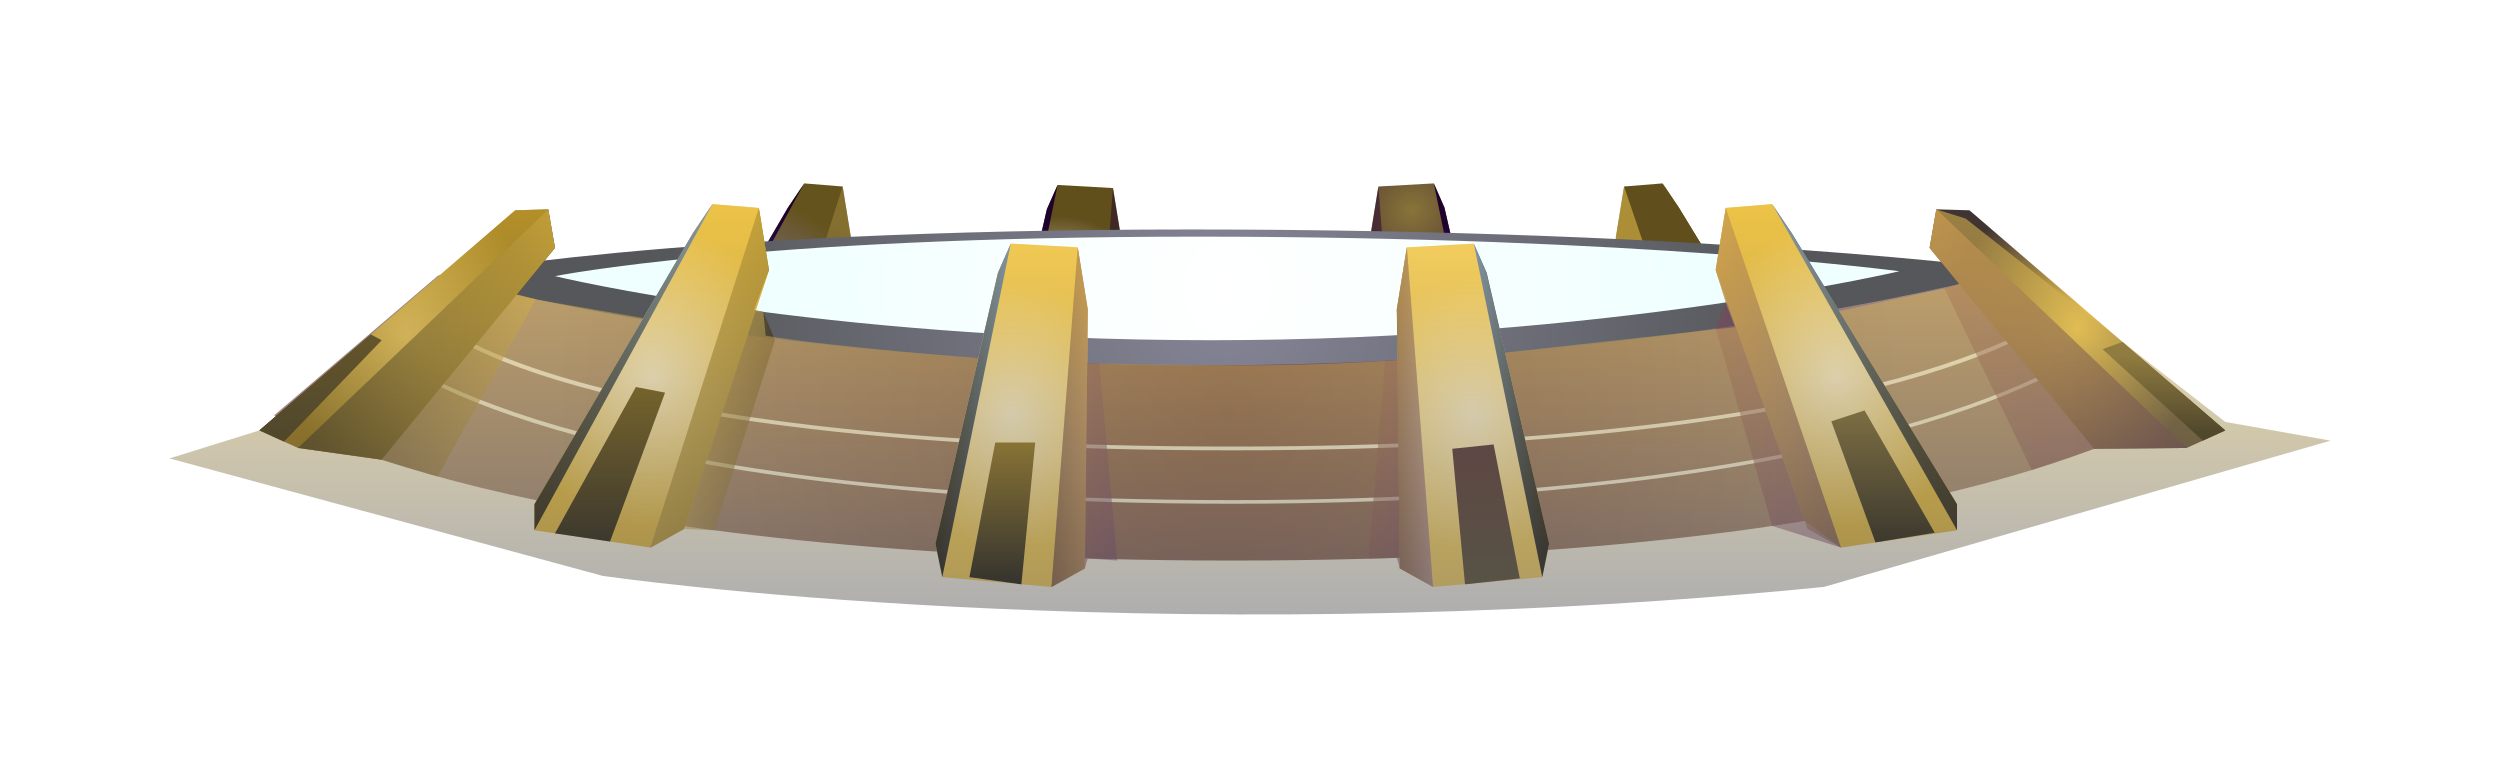 <svg width="118" height="37" viewBox="0 0 118 37" fill="none" xmlns="http://www.w3.org/2000/svg">
<g clip-path="url(#clip0_114_8238)" filter="url(#filter0_d_114_8238)">
<path fill-rule="evenodd" clip-rule="evenodd" d="M31.003 16.382V17.403L35.536 18.078L36.842 17.351L40.167 7.233L39.773 4.803L37.96 4.656L37.191 5.8L31.003 16.382Z" fill="url(#paint0_radial_114_8238)"/>
<path opacity="0.5" fill-rule="evenodd" clip-rule="evenodd" d="M35.536 18.078L39.773 4.803L40.167 7.233L36.842 17.351L35.536 18.078Z" fill="url(#paint1_radial_114_8238)"/>
<path fill-rule="evenodd" clip-rule="evenodd" d="M31.003 17.403L37.96 4.656L37.191 5.8L31.003 16.382V17.403Z" fill="url(#paint2_radial_114_8238)"/>
<path fill-rule="evenodd" clip-rule="evenodd" d="M46.975 16.452L47.243 17.763L51.508 18.151L52.814 17.424L52.927 7.306L52.533 4.877L49.919 4.73L49.414 5.873L46.975 16.452Z" fill="url(#paint3_radial_114_8238)"/>
<path opacity="0.5" fill-rule="evenodd" clip-rule="evenodd" d="M51.508 18.151L52.533 4.877L52.927 7.306L52.814 17.424L51.508 18.151Z" fill="url(#paint4_radial_114_8238)"/>
<path fill-rule="evenodd" clip-rule="evenodd" d="M47.243 17.763L49.919 4.73L49.414 5.873L46.975 16.452L47.243 17.763Z" fill="url(#paint5_radial_114_8238)"/>
<path fill-rule="evenodd" clip-rule="evenodd" d="M85.695 16.382V17.403L81.161 18.078L79.856 17.351L76.263 7.233L76.657 4.803L78.473 4.656L79.242 5.8L85.695 16.382Z" fill="url(#paint6_radial_114_8238)"/>
<path opacity="0.5" fill-rule="evenodd" clip-rule="evenodd" d="M81.161 18.078L76.657 4.803L76.263 7.233L79.856 17.351L81.161 18.078Z" fill="url(#paint7_radial_114_8238)"/>
<path fill-rule="evenodd" clip-rule="evenodd" d="M85.695 17.403L78.473 4.656L79.242 5.8L85.695 16.382V17.403Z" fill="url(#paint8_radial_114_8238)"/>
<path fill-rule="evenodd" clip-rule="evenodd" d="M70.618 16.382L70.353 17.69L66.084 18.078L64.782 17.351L64.666 7.233L65.06 4.803L67.677 4.656L68.178 5.8L70.618 16.382Z" fill="url(#paint9_radial_114_8238)"/>
<path opacity="0.5" fill-rule="evenodd" clip-rule="evenodd" d="M66.084 18.078L65.06 4.803L64.666 7.233L64.782 17.351L66.084 18.078Z" fill="url(#paint10_radial_114_8238)"/>
<path fill-rule="evenodd" clip-rule="evenodd" d="M70.353 17.69L67.677 4.656L68.178 5.8L70.618 16.382L70.353 17.69Z" fill="url(#paint11_radial_114_8238)"/>
<path fill-rule="evenodd" clip-rule="evenodd" d="M12.94 15.603C12.94 15.603 23.988 22.458 58.165 22.458C92.916 22.458 102.933 15.232 102.933 15.232L95.188 8.747L20.663 9.02L12.94 15.603Z" fill="url(#paint12_radial_114_8238)"/>
<path fill-rule="evenodd" clip-rule="evenodd" d="M20.663 9.02C20.663 9.02 35.213 13.243 57.021 13.243C78.828 13.243 95.188 8.747 95.188 8.747C95.188 8.747 80.841 6.831 56.242 6.831C31.546 6.831 20.663 9.02 20.663 9.02Z" fill="url(#paint13_radial_114_8238)"/>
<path fill-rule="evenodd" clip-rule="evenodd" d="M26.195 9.034C26.195 9.034 38.609 12.058 57.176 12.058C75.742 12.058 89.653 8.803 89.653 8.803C89.653 8.803 77.439 7.17 56.491 7.17C35.465 7.17 26.195 9.034 26.195 9.034Z" fill="url(#paint14_radial_114_8238)"/>
<path d="M58.165 19.777C41.569 19.777 31.585 17.858 26.13 16.249C20.211 14.501 18.188 12.725 18.169 12.708L18.272 12.575C18.35 12.645 26.473 19.606 58.165 19.606C74.728 19.606 85 17.557 90.703 15.837C96.878 13.973 99.169 12.089 99.192 12.072L99.292 12.208C99.269 12.226 96.965 14.127 90.768 15.998C85.052 17.721 74.76 19.777 58.165 19.777Z" fill="white"/>
<path d="M58.165 17.256C41.569 17.256 32.16 15.596 27.19 14.201C21.788 12.687 20.34 11.187 20.282 11.124L20.395 10.998C20.453 11.058 26.492 17.078 58.165 17.078C89.879 17.078 97.308 10.621 97.379 10.554L97.482 10.687C97.408 10.754 95.615 12.355 89.86 13.977C84.561 15.473 74.76 17.256 58.165 17.256Z" fill="white"/>
<path fill-rule="evenodd" clip-rule="evenodd" d="M12.243 16.316L24.318 5.926L25.878 5.88L26.195 7.698L18.01 17.697L14.068 17.144L12.243 16.316Z" fill="url(#paint15_radial_114_8238)"/>
<path opacity="0.5" fill-rule="evenodd" clip-rule="evenodd" d="M18.01 17.697L14.068 17.144L25.878 5.88L26.195 7.698L18.01 17.697Z" fill="url(#paint16_linear_114_8238)"/>
<path fill-rule="evenodd" clip-rule="evenodd" d="M25.226 19.798V21.029L30.703 21.846L32.28 20.969L36.296 8.747L35.818 5.814L33.627 5.635L32.7 7.016L25.226 19.798Z" fill="url(#paint17_radial_114_8238)"/>
<path opacity="0.5" fill-rule="evenodd" clip-rule="evenodd" d="M30.703 21.847L35.818 5.814L36.296 8.747L32.279 20.969L30.703 21.847Z" fill="url(#paint18_linear_114_8238)"/>
<path fill-rule="evenodd" clip-rule="evenodd" d="M25.226 21.029L33.627 5.635L32.7 7.016L25.226 19.798V21.029Z" fill="url(#paint19_linear_114_8238)"/>
<path fill-rule="evenodd" clip-rule="evenodd" d="M44.154 21.658L44.477 23.241L49.631 23.706L51.205 22.829L51.344 10.61L50.869 7.674L47.709 7.499L47.104 8.88L44.154 21.658Z" fill="url(#paint20_radial_114_8238)"/>
<path opacity="0.5" fill-rule="evenodd" clip-rule="evenodd" d="M49.631 23.706L50.869 7.674L51.344 10.61L51.205 22.829L49.631 23.706Z" fill="url(#paint21_linear_114_8238)"/>
<path fill-rule="evenodd" clip-rule="evenodd" d="M44.477 23.241L47.709 7.499L47.104 8.88L44.154 21.658L44.477 23.241Z" fill="url(#paint22_linear_114_8238)"/>
<path fill-rule="evenodd" clip-rule="evenodd" d="M105.034 16.316L92.959 5.926L91.395 5.88L91.078 7.698L98.843 17.183L103.208 17.144L105.034 16.316Z" fill="url(#paint23_radial_114_8238)"/>
<path opacity="0.5" fill-rule="evenodd" clip-rule="evenodd" d="M98.843 17.183L103.208 17.144L91.395 5.88L91.078 7.698L98.843 17.183Z" fill="url(#paint24_linear_114_8238)"/>
<path fill-rule="evenodd" clip-rule="evenodd" d="M92.371 19.798V21.029L86.894 21.846L85.184 20.591L80.981 8.747L81.456 5.814L83.646 5.635L84.577 7.016L92.371 19.798Z" fill="url(#paint25_radial_114_8238)"/>
<path opacity="0.5" fill-rule="evenodd" clip-rule="evenodd" d="M86.894 21.847L81.456 5.814L80.981 8.747L85.32 20.969L86.894 21.847Z" fill="url(#paint26_linear_114_8238)"/>
<path fill-rule="evenodd" clip-rule="evenodd" d="M92.371 21.029L83.646 5.635L84.577 7.016L92.371 19.798V21.029Z" fill="url(#paint27_linear_114_8238)"/>
<path fill-rule="evenodd" clip-rule="evenodd" d="M73.119 21.658L72.796 23.241L67.642 23.706L66.068 22.829L65.929 10.61L66.404 7.674L69.565 7.499L70.172 8.88L73.119 21.658Z" fill="url(#paint28_radial_114_8238)"/>
<path opacity="0.5" fill-rule="evenodd" clip-rule="evenodd" d="M67.642 23.706L66.404 7.674L65.929 10.61L66.068 22.829L67.642 23.706Z" fill="url(#paint29_linear_114_8238)"/>
<path fill-rule="evenodd" clip-rule="evenodd" d="M72.796 23.241L69.564 7.499L70.172 8.88L73.119 21.658L72.796 23.241Z" fill="url(#paint30_linear_114_8238)"/>
<path opacity="0.5" fill-rule="evenodd" clip-rule="evenodd" d="M25.878 5.88L26.195 7.698L24.392 9.901L25.294 10.124L20.663 18.494L18.011 17.697L14.068 17.144L25.878 5.88Z" fill="url(#paint31_linear_114_8238)"/>
<path opacity="0.5" fill-rule="evenodd" clip-rule="evenodd" d="M30.703 21.847L32.279 20.969L33.714 21.029L36.577 12.058L36.037 10.722L35.585 10.624L36.296 8.747L35.818 5.814L30.703 21.847Z" fill="url(#paint32_linear_114_8238)"/>
<path opacity="0.5" fill-rule="evenodd" clip-rule="evenodd" d="M49.631 23.706L50.869 7.674L51.344 10.61L51.315 13.145L51.893 13.162L52.73 22.458L51.344 22.364L51.205 22.829L49.631 23.706Z" fill="url(#paint33_linear_114_8238)"/>
<path opacity="0.5" fill-rule="evenodd" clip-rule="evenodd" d="M66.404 7.674L65.93 10.61L66.03 12.991L65.374 13.026L64.592 22.371L65.93 22.332L66.069 22.829L67.642 23.706L66.404 7.674Z" fill="url(#paint34_linear_114_8238)"/>
<path opacity="0.5" fill-rule="evenodd" clip-rule="evenodd" d="M81.456 5.814L80.981 8.747L81.456 10.275L80.981 11.505L83.646 20.826L86.894 21.847L81.456 5.814Z" fill="url(#paint35_linear_114_8238)"/>
<path opacity="0.5" fill-rule="evenodd" clip-rule="evenodd" d="M91.078 7.698L92.477 9.408L91.779 9.614L95.899 18.186L98.843 17.183L103.208 17.144L91.395 5.88L91.078 7.698Z" fill="url(#paint36_linear_114_8238)"/>
<path fill-rule="evenodd" clip-rule="evenodd" d="M26.195 21.175L30.014 14.267L31.391 14.533L28.793 21.56L26.195 21.175Z" fill="url(#paint37_linear_114_8238)"/>
<path fill-rule="evenodd" clip-rule="evenodd" d="M12.243 16.316L17.503 11.789L18.017 12.058L13.403 16.844L12.243 16.316Z" fill="url(#paint38_linear_114_8238)"/>
<path fill-rule="evenodd" clip-rule="evenodd" d="M45.757 23.241L46.975 16.886H48.862L48.209 23.581L45.757 23.241Z" fill="url(#paint39_linear_114_8238)"/>
<path fill-rule="evenodd" clip-rule="evenodd" d="M69.148 23.581L68.547 17.183L70.498 16.977L71.736 23.301L69.148 23.581Z" fill="url(#paint40_linear_114_8238)"/>
<path fill-rule="evenodd" clip-rule="evenodd" d="M91.317 21.144L88.008 15.372L86.438 15.886L88.522 21.602L91.317 21.144Z" fill="url(#paint41_linear_114_8238)"/>
<path fill-rule="evenodd" clip-rule="evenodd" d="M103.971 16.798L99.24 12.481L100.177 12.138L105.034 16.316L103.971 16.798Z" fill="url(#paint42_linear_114_8238)"/>
<path opacity="0.5" fill-rule="evenodd" clip-rule="evenodd" d="M105.034 15.914L100.177 12.138L92.778 6.317L91.395 5.884L91.078 7.702L92.477 9.411L91.776 9.617L86.809 10.687L84.573 7.02L83.643 5.639L81.452 5.814L80.977 8.75L81.452 10.278L81.892 11.442L71.035 12.645L70.165 8.883L69.558 7.502L66.398 7.677L65.923 10.614L66.023 12.995C60.475 13.362 57.011 13.246 51.311 13.148L51.34 10.614L50.865 7.677L47.705 7.502L47.098 8.883L46.17 12.897C46.17 12.897 39.498 12.411 36.138 11.844L36.031 10.726L35.666 10.649L36.289 8.754L35.814 5.817L33.624 5.642L32.693 7.023L30.36 11.012L25.287 10.135L24.392 9.901L26.195 7.698L25.878 5.88L24.318 5.926L12.243 16.316L8 17.637L28.438 23.179C28.438 23.179 53.764 26.909 86.089 23.703L110 16.798L105.034 15.914Z" fill="url(#paint43_linear_114_8238)"/>
</g>
<defs>
<filter id="filter0_d_114_8238" x="0" y="0.656" width="118" height="36.343" filterUnits="userSpaceOnUse" color-interpolation-filters="sRGB">
<feFlood flood-opacity="0" result="BackgroundImageFix"/>
<feColorMatrix in="SourceAlpha" type="matrix" values="0 0 0 0 0 0 0 0 0 0 0 0 0 0 0 0 0 0 127 0" result="hardAlpha"/>
<feOffset dy="4"/>
<feGaussianBlur stdDeviation="4"/>
<feComposite in2="hardAlpha" operator="out"/>
<feColorMatrix type="matrix" values="0 0 0 0 0 0 0 0 0 0 0 0 0 0 0 0 0 0 0.4 0"/>
<feBlend mode="normal" in2="BackgroundImageFix" result="effect1_dropShadow_114_8238"/>
<feBlend mode="normal" in="SourceGraphic" in2="effect1_dropShadow_114_8238" result="shape"/>
</filter>
<radialGradient id="paint0_radial_114_8238" cx="0" cy="0" r="1" gradientUnits="userSpaceOnUse" gradientTransform="translate(35.584 11.367) scale(5.452 5.899)">
<stop stop-color="#837AB1"/>
<stop offset="1" stop-color="#65531D"/>
</radialGradient>
<radialGradient id="paint1_radial_114_8238" cx="0" cy="0" r="1" gradientUnits="userSpaceOnUse" gradientTransform="translate(37.852 11.44) scale(4.636 5.016)">
<stop stop-color="#4D4963"/>
<stop offset="1" stop-color="#A48B41"/>
</radialGradient>
<radialGradient id="paint2_radial_114_8238" cx="0" cy="0" r="1" gradientUnits="userSpaceOnUse" gradientTransform="translate(34.481 11.029) scale(4.837 5.233)">
<stop stop-color="#413482"/>
<stop offset="1" stop-color="#1F012E"/>
</radialGradient>
<radialGradient id="paint3_radial_114_8238" cx="0" cy="0" r="1" gradientUnits="userSpaceOnUse" gradientTransform="translate(49.951 11.44) scale(4.864 5.263)">
<stop stop-color="white"/>
<stop offset="1" stop-color="#604E1B"/>
</radialGradient>
<radialGradient id="paint4_radial_114_8238" cx="0" cy="0" r="1" gradientUnits="userSpaceOnUse" gradientTransform="translate(52.218 11.512) scale(4.367 4.724)">
<stop stop-color="#413482"/>
<stop offset="1" stop-color="#1F012E"/>
</radialGradient>
<radialGradient id="paint5_radial_114_8238" cx="0" cy="0" r="1" gradientUnits="userSpaceOnUse" gradientTransform="translate(48.446 11.246) scale(4.385 4.744)">
<stop stop-color="#413482"/>
<stop offset="1" stop-color="#1F012E"/>
</radialGradient>
<radialGradient id="paint6_radial_114_8238" cx="0" cy="0" r="1" gradientUnits="userSpaceOnUse" gradientTransform="translate(80.98 11.367) rotate(180) scale(5.509 5.961)">
<stop offset="0.032" stop-color="#423A46"/>
<stop offset="0.34" stop-color="#604F1C"/>
</radialGradient>
<radialGradient id="paint7_radial_114_8238" cx="0" cy="0" r="1" gradientUnits="userSpaceOnUse" gradientTransform="translate(78.712 11.44) rotate(180) scale(4.67 5.053)">
<stop stop-color="#F8CE52"/>
<stop offset="1" stop-color="#F8CE52"/>
</radialGradient>
<radialGradient id="paint8_radial_114_8238" cx="0" cy="0" r="1" gradientUnits="userSpaceOnUse" gradientTransform="translate(82.084 11.029) rotate(180) scale(4.885 5.286)">
<stop offset="0.428" stop-color="#AF9E69"/>
<stop offset="0.538" stop-color="#604F1C"/>
</radialGradient>
<radialGradient id="paint9_radial_114_8238" cx="0" cy="0" r="1" gradientUnits="userSpaceOnUse" gradientTransform="translate(66.648 5.928) rotate(68.144) scale(6.85 7.447)">
<stop stop-color="#887439"/>
<stop offset="1" stop-color="#1F012E"/>
</radialGradient>
<radialGradient id="paint10_radial_114_8238" cx="0" cy="0" r="1" gradientUnits="userSpaceOnUse" gradientTransform="translate(65.375 11.44) rotate(180) scale(4.367 4.724)">
<stop stop-color="#63552C"/>
<stop offset="1" stop-color="#1F012E"/>
</radialGradient>
<radialGradient id="paint11_radial_114_8238" cx="0" cy="0" r="1" gradientUnits="userSpaceOnUse" gradientTransform="translate(69.147 11.174) rotate(180) scale(4.385 4.744)">
<stop stop-color="#413482"/>
<stop offset="1" stop-color="#1F012E"/>
</radialGradient>
<radialGradient id="paint12_radial_114_8238" cx="0" cy="0" r="1" gradientUnits="userSpaceOnUse" gradientTransform="translate(57.937 15.603) scale(32.132 34.765)">
<stop stop-color="#754B4B"/>
<stop offset="1" stop-color="#9E8581"/>
</radialGradient>
<radialGradient id="paint13_radial_114_8238" cx="0" cy="0" r="1" gradientUnits="userSpaceOnUse" gradientTransform="translate(57.925 10.037) scale(26.432 28.599)">
<stop stop-color="#858597"/>
<stop offset="1" stop-color="#55575A"/>
</radialGradient>
<radialGradient id="paint14_radial_114_8238" cx="0" cy="0" r="1" gradientUnits="userSpaceOnUse" gradientTransform="translate(57.925 9.614) scale(22.493 24.336)">
<stop stop-color="white"/>
<stop offset="1" stop-color="#EFFFFF"/>
</radialGradient>
<radialGradient id="paint15_radial_114_8238" cx="0" cy="0" r="1" gradientUnits="userSpaceOnUse" gradientTransform="translate(19.219 11.789) scale(6.265 6.779)">
<stop stop-color="#DABA5D"/>
<stop offset="1" stop-color="#705300"/>
</radialGradient>
<linearGradient id="paint16_linear_114_8238" x1="14.067" y1="11.789" x2="26.196" y2="11.789" gradientUnits="userSpaceOnUse">
<stop/>
<stop offset="1"/>
</linearGradient>
<radialGradient id="paint17_radial_114_8238" cx="0" cy="0" r="1" gradientUnits="userSpaceOnUse" gradientTransform="translate(30.761 13.741) scale(6.585 7.125)">
<stop stop-color="white"/>
<stop offset="1" stop-color="#E3B93C"/>
</radialGradient>
<linearGradient id="paint18_linear_114_8238" x1="30.704" y1="13.829" x2="36.295" y2="13.829" gradientUnits="userSpaceOnUse">
<stop/>
<stop offset="1" stop-color="#E3B93C"/>
</linearGradient>
<linearGradient id="paint19_linear_114_8238" x1="25.227" y1="13.333" x2="33.628" y2="13.333" gradientUnits="userSpaceOnUse">
<stop/>
<stop offset="0.087" stop-color="#01040A"/>
<stop offset="0.234" stop-color="#040F25"/>
<stop offset="0.423" stop-color="#082150"/>
<stop offset="0.647" stop-color="#0E3B8C"/>
<stop offset="0.898" stop-color="#165AD8"/>
<stop offset="1" stop-color="#1968F9"/>
</linearGradient>
<radialGradient id="paint20_radial_114_8238" cx="0" cy="0" r="1" gradientUnits="userSpaceOnUse" gradientTransform="translate(47.75 15.603) scale(5.875 6.357)">
<stop stop-color="white"/>
<stop offset="1" stop-color="#F8CE52"/>
</radialGradient>
<linearGradient id="paint21_linear_114_8238" x1="49.632" y1="15.691" x2="51.345" y2="15.691" gradientUnits="userSpaceOnUse">
<stop/>
<stop offset="1" stop-color="#E3B93C"/>
</linearGradient>
<linearGradient id="paint22_linear_114_8238" x1="44.154" y1="15.37" x2="47.709" y2="15.37" gradientUnits="userSpaceOnUse">
<stop/>
<stop offset="0.087" stop-color="#01040A"/>
<stop offset="0.234" stop-color="#040F25"/>
<stop offset="0.423" stop-color="#082150"/>
<stop offset="0.647" stop-color="#0E3B8C"/>
<stop offset="0.898" stop-color="#165AD8"/>
<stop offset="1" stop-color="#1968F9"/>
</linearGradient>
<radialGradient id="paint23_radial_114_8238" cx="0" cy="0" r="1" gradientUnits="userSpaceOnUse" gradientTransform="translate(98.055 11.532) rotate(180) scale(6.163 6.668)">
<stop stop-color="#F8CE52"/>
<stop offset="1" stop-color="#403432"/>
</radialGradient>
<linearGradient id="paint24_linear_114_8238" x1="103.207" y1="11.532" x2="91.079" y2="11.532" gradientUnits="userSpaceOnUse">
<stop/>
<stop offset="1" stop-color="#E3B93C"/>
</linearGradient>
<radialGradient id="paint25_radial_114_8238" cx="0" cy="0" r="1" gradientUnits="userSpaceOnUse" gradientTransform="translate(86.675 13.741) rotate(180) scale(6.654 7.199)">
<stop stop-color="white"/>
<stop offset="1" stop-color="#E3B93C"/>
</radialGradient>
<linearGradient id="paint26_linear_114_8238" x1="86.894" y1="13.829" x2="80.98" y2="13.829" gradientUnits="userSpaceOnUse">
<stop stop-color="#4B4329"/>
<stop offset="1" stop-color="#E3B93C"/>
</linearGradient>
<linearGradient id="paint27_linear_114_8238" x1="92.371" y1="13.333" x2="83.646" y2="13.333" gradientUnits="userSpaceOnUse">
<stop/>
<stop offset="0.087" stop-color="#01040A"/>
<stop offset="0.234" stop-color="#040F25"/>
<stop offset="0.423" stop-color="#082150"/>
<stop offset="0.647" stop-color="#0E3B8C"/>
<stop offset="0.898" stop-color="#165AD8"/>
<stop offset="1" stop-color="#1968F9"/>
</linearGradient>
<radialGradient id="paint28_radial_114_8238" cx="0" cy="0" r="1" gradientUnits="userSpaceOnUse" gradientTransform="translate(69.525 15.603) rotate(180) scale(5.875 6.357)">
<stop stop-color="white"/>
<stop offset="1" stop-color="#FBD565"/>
</radialGradient>
<linearGradient id="paint29_linear_114_8238" x1="67.643" y1="15.691" x2="65.93" y2="15.691" gradientUnits="userSpaceOnUse">
<stop stop-color="white"/>
<stop offset="1" stop-color="#231C09"/>
</linearGradient>
<linearGradient id="paint30_linear_114_8238" x1="73.12" y1="15.37" x2="69.565" y2="15.37" gradientUnits="userSpaceOnUse">
<stop/>
<stop offset="0.087" stop-color="#01040A"/>
<stop offset="0.234" stop-color="#040F25"/>
<stop offset="0.423" stop-color="#082150"/>
<stop offset="0.647" stop-color="#0E3B8C"/>
<stop offset="0.898" stop-color="#165AD8"/>
<stop offset="1" stop-color="#1968F9"/>
</linearGradient>
<linearGradient id="paint31_linear_114_8238" x1="14.067" y1="12.187" x2="26.196" y2="12.187" gradientUnits="userSpaceOnUse">
<stop/>
<stop offset="1" stop-color="#E3B93C"/>
</linearGradient>
<linearGradient id="paint32_linear_114_8238" x1="30.704" y1="13.829" x2="36.577" y2="13.829" gradientUnits="userSpaceOnUse">
<stop stop-color="#F8CE52"/>
<stop offset="1" stop-color="#332601"/>
</linearGradient>
<linearGradient id="paint33_linear_114_8238" x1="49.632" y1="15.691" x2="52.729" y2="15.691" gradientUnits="userSpaceOnUse">
<stop stop-color="#7F4556"/>
<stop offset="1" stop-color="#612C73"/>
</linearGradient>
<linearGradient id="paint34_linear_114_8238" x1="64.592" y1="15.691" x2="67.643" y2="15.691" gradientUnits="userSpaceOnUse">
<stop stop-color="#7F4556"/>
<stop offset="1" stop-color="#612C73"/>
</linearGradient>
<linearGradient id="paint35_linear_114_8238" x1="80.98" y1="13.829" x2="86.894" y2="13.829" gradientUnits="userSpaceOnUse">
<stop stop-color="#7F4556"/>
<stop offset="1" stop-color="#612C73"/>
</linearGradient>
<linearGradient id="paint36_linear_114_8238" x1="91.079" y1="12.033" x2="103.207" y2="12.033" gradientUnits="userSpaceOnUse">
<stop stop-color="#7F4556"/>
<stop offset="1" stop-color="#612C73"/>
</linearGradient>
<linearGradient id="paint37_linear_114_8238" x1="28.793" y1="21.561" x2="28.793" y2="14.266" gradientUnits="userSpaceOnUse">
<stop/>
<stop offset="1" stop-color="#392B00"/>
</linearGradient>
<linearGradient id="paint38_linear_114_8238" x1="15.13" y1="16.843" x2="15.13" y2="11.789" gradientUnits="userSpaceOnUse">
<stop/>
<stop offset="1"/>
</linearGradient>
<linearGradient id="paint39_linear_114_8238" x1="47.309" y1="23.579" x2="47.309" y2="16.886" gradientUnits="userSpaceOnUse">
<stop/>
<stop offset="1" stop-color="#725A12"/>
</linearGradient>
<linearGradient id="paint40_linear_114_8238" x1="70.141" y1="23.579" x2="70.141" y2="16.975" gradientUnits="userSpaceOnUse">
<stop stop-color="#45402F"/>
<stop offset="1" stop-color="#1F012E"/>
</linearGradient>
<linearGradient id="paint41_linear_114_8238" x1="88.877" y1="21.603" x2="88.877" y2="15.37" gradientUnits="userSpaceOnUse">
<stop/>
<stop offset="1" stop-color="#4F472F"/>
</linearGradient>
<linearGradient id="paint42_linear_114_8238" x1="102.136" y1="16.797" x2="102.136" y2="12.138" gradientUnits="userSpaceOnUse">
<stop offset="0.083"/>
<stop offset="0.859" stop-color="#61532A"/>
</linearGradient>
<linearGradient id="paint43_linear_114_8238" x1="59.001" y1="25.002" x2="59.001" y2="5.636" gradientUnits="userSpaceOnUse">
<stop stop-color="#5E5E5E"/>
<stop offset="1" stop-color="#F8CE52"/>
</linearGradient>
<clipPath id="clip0_114_8238">
<rect width="102" height="20.343" fill="white" transform="translate(8 4.656)"/>
</clipPath>
</defs>
</svg>
